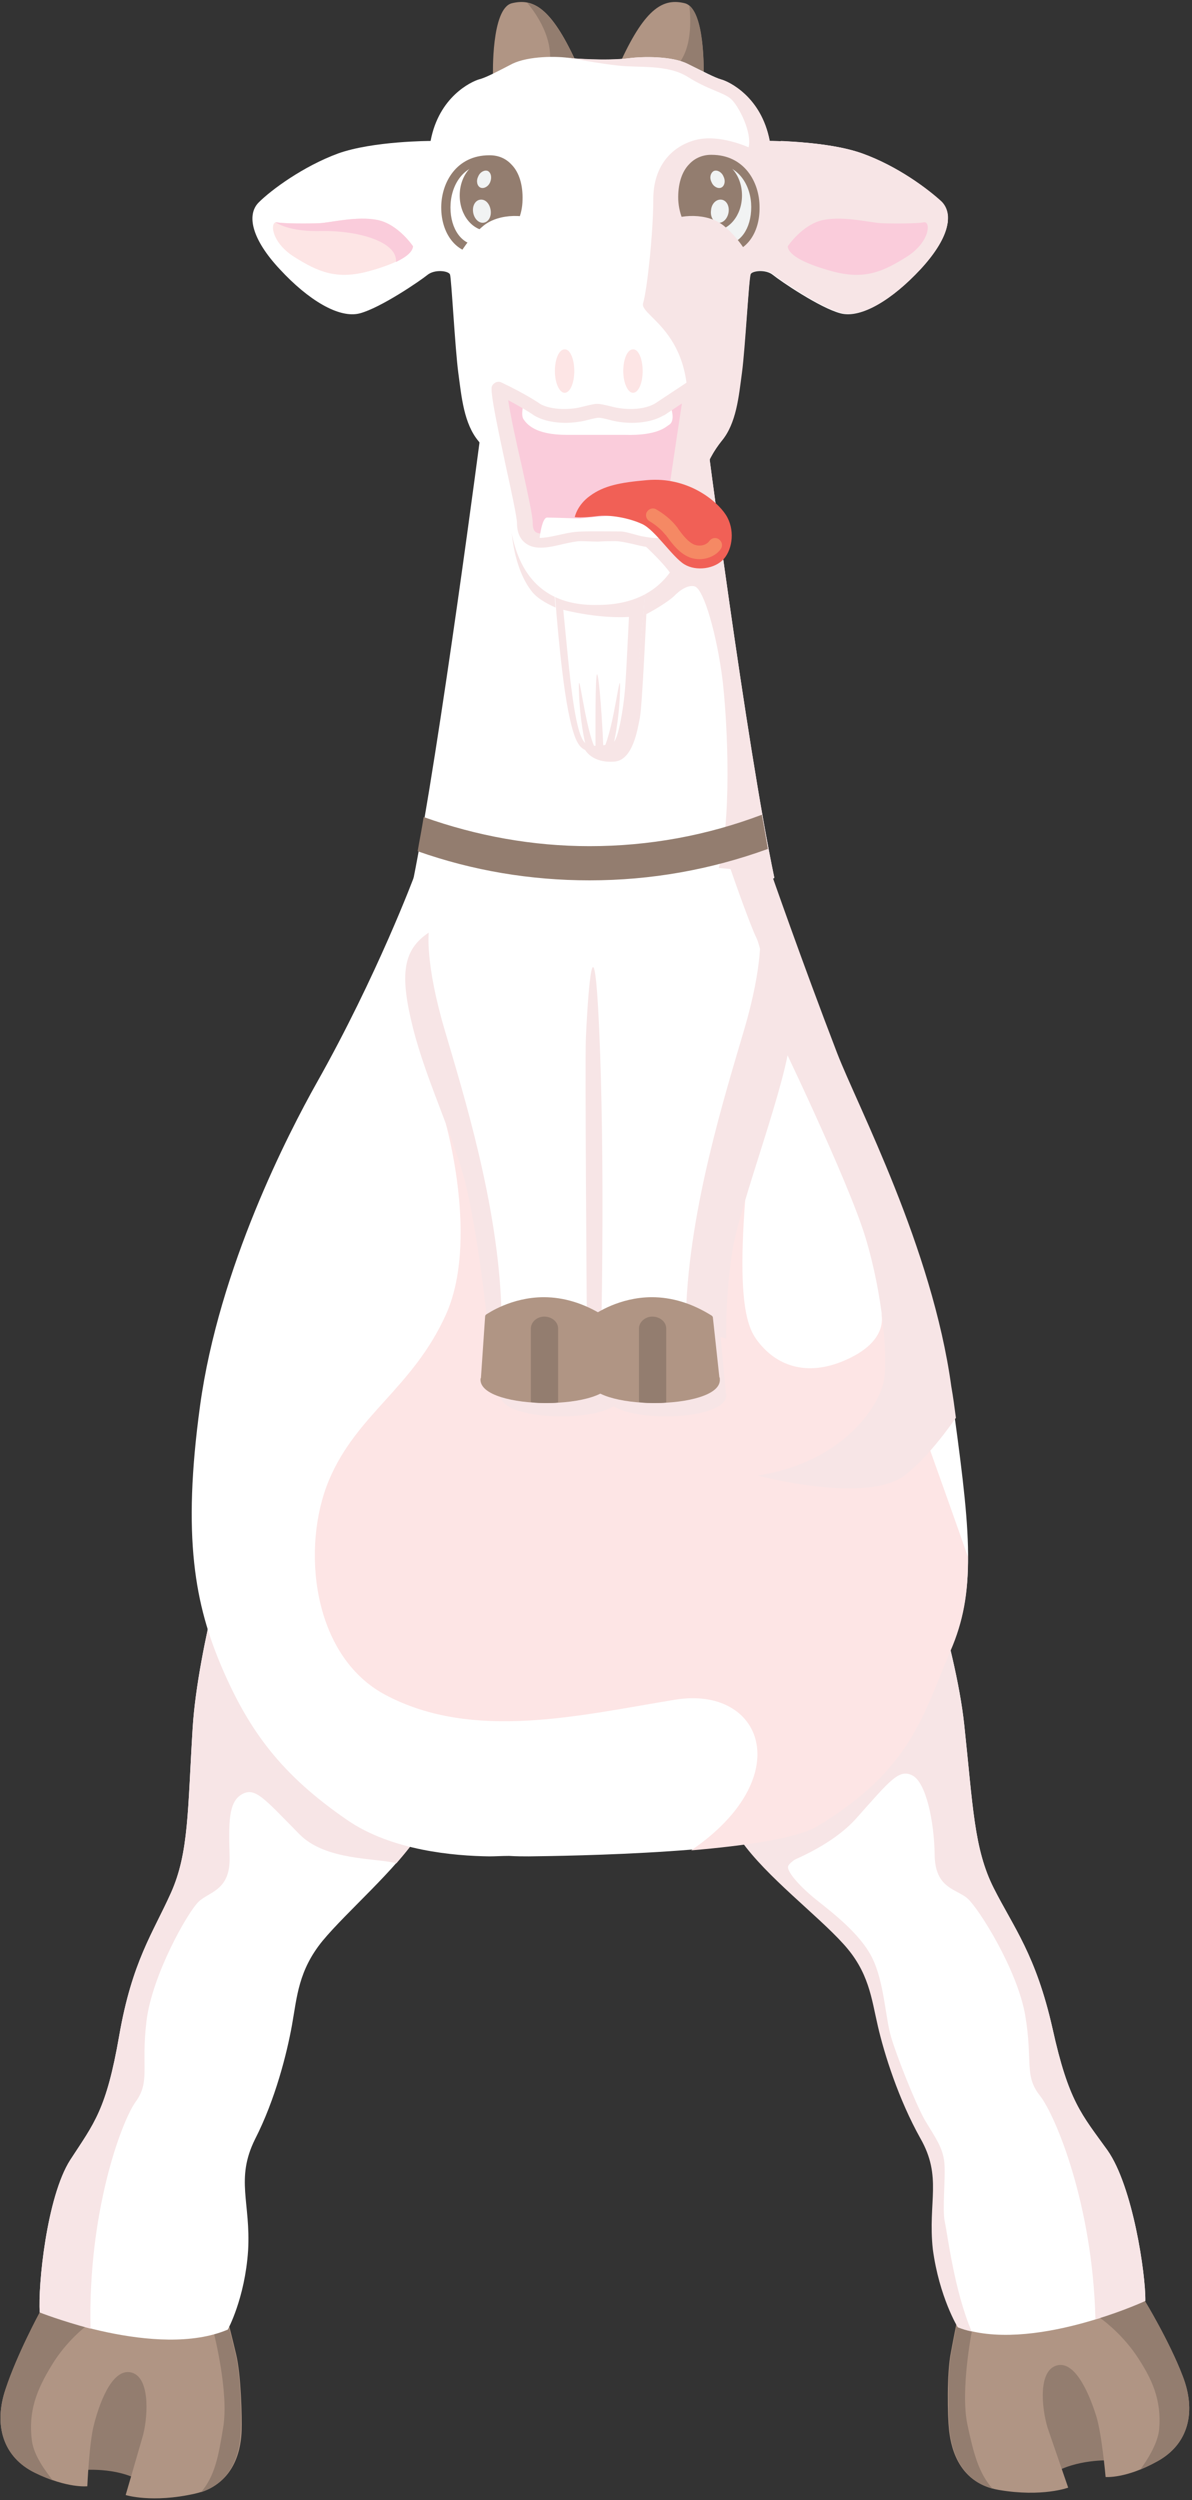 <?xml version="1.0" encoding="UTF-8"?>
<svg width="258px" height="541px" viewBox="0 0 258 541" version="1.1" xmlns="http://www.w3.org/2000/svg" xmlns:xlink="http://www.w3.org/1999/xlink">
    <rect x="0" y="0" width="258" height="541" fill="#333333" stroke="none"/>
    <!-- Generator: Sketch 46.2 (44496) - http://www.bohemiancoding.com/sketch -->
    <title>goat squeezed mode</title>
    <desc>Created with Sketch.</desc>
    <defs></defs>
    <g id="Page-1" stroke="none" stroke-width="1" fill="none" fill-rule="evenodd">
        <g id="Desktop" transform="translate(-383, -2431)" fill-rule="nonzero">
            <g id="goat-squeezed-mode" transform="translate(383, 2431)">
                <g id="XMLID_18_">
                    <g id="XMLID_450_" transform="translate(0, 329)">
                        <g id="XMLID_461_" transform="translate(14, 181)" fill="#937D6F">
                            <path d="M3.9,24.5 C3.9,24.5 11.1,23.8 16.3,26.8 C21.5,29.8 23.9,15 22,10.3 C20,5.6 17.1,0 13.7,0.6 C10.2,1.1 1.8,1.6 1.1,8.7 C0.3,15.6 3.9,24.5 3.9,24.5 Z" id="XMLID_462_"></path>
                        </g>
                        <g id="XMLID_459_" transform="translate(0, 169)" fill="#B09584">
                            <path d="M8.6,2.4 C8.6,2.4 3.7,11.4 1.2,19 C-1.4,26.7 0.6,33.7 7.6,37.1 C14.6,40.5 18.9,40 18.9,40 C18.9,40 19.3,30.7 20.3,26.8 C21.3,22.8 24.1,14.2 28.5,15.4 C32.8,16.6 31.9,26 30.8,29.5 C29.8,33 27.2,41.9 27.2,41.9 C27.2,41.9 32.9,43.7 42.2,41.6 C51.5,39.5 52.2,30.7 52.3,28 C52.4,25.2 52.2,15.9 51.1,11.4 C50.2,7.6 49.6,5.3 49.6,5.3 C49.6,5.3 13.4,-3.1 8.6,2.4 Z" id="XMLID_460_"></path>
                        </g>
                        <g id="XMLID_457_" transform="translate(43, 174)" fill="#937D6F">
                            <path d="M8,6.5 C7.1,2.7 6.5,0.4 6.5,0.4 C6.5,0.4 6.5,0.4 6.5,0.4 L3.3,1.9 C3.3,1.9 6.6,14.8 5.3,22.3 C4.3,28.5 3.5,32.8 0.5,36.3 C8.4,33.7 9,25.7 9.1,23.1 C9.3,20.3 9.1,11 8,6.5 Z" id="XMLID_458_"></path>
                        </g>
                        <g id="XMLID_455_" transform="translate(8, 0)" fill="#FFFFFF">
                            <path d="M42.8,0.6 C42.8,0.6 34.8,27.2 33.7,44.9 C32.6,62.7 32.9,71.9 29,80.6 C25.1,89.3 20.6,95.4 17.8,111.5 C15,127.6 12.4,130.4 7.2,138.4 C2.1,146.4 0.2,165.6 0.6,171.4 C0.6,171.4 26,181.6 41.3,175.1 C41.3,175.1 45,168.4 45.7,158 C46.3,147.6 42.9,142.6 47.2,133.9 C51.6,125.3 54.1,115.3 55.2,109.2 C56.3,103 56.6,97.4 61.8,91 C67.1,84.6 77.6,75.7 82.8,67.7 C88,59.8 63.1,-3.9 42.8,0.6 Z" id="XMLID_456_"></path>
                        </g>
                        <g id="XMLID_453_" transform="translate(0, 169)" fill="#937D6F">
                            <path d="M8.6,2.4 C8.6,2.4 3.7,11.4 1.2,19 C-1.4,26.7 0.6,33.7 7.6,37.1 C9,37.8 10.3,38.3 11.4,38.7 C10,36.9 7.3,33.4 6.9,30.1 C6.1,23.8 7.9,19.2 11.2,13.8 C14.4,8.5 18.7,5.3 18.7,5.3 L16.7,0.4 C12.8,0.6 9.8,1.1 8.6,2.4 Z" id="XMLID_454_"></path>
                        </g>
                        <g id="XMLID_451_" transform="translate(8, 0)" fill="#F7E5E6">
                            <path d="M42.8,0.6 C42.8,0.6 34.8,27.2 33.7,44.9 C32.6,62.7 32.9,71.9 29,80.6 C25.1,89.3 20.6,95.4 17.8,111.5 C15,127.6 12.4,130.4 7.2,138.4 C2.1,146.4 0.2,165.6 0.6,171.4 C0.6,171.4 5.2,173.2 11.6,174.9 C11,149.9 18.2,130.3 21.3,125.9 C24.6,121.4 22.5,118.4 23.7,108.4 C24.9,98.4 32.6,84.8 35,82.5 C37.3,80.3 41.9,80.1 41.7,72.8 C41.5,65.5 41.4,61 44.3,59.3 C47.2,57.6 49.1,60.1 56.8,67.9 C62.5,73.7 73.4,73 77.8,74.2 C79.7,72 81.5,69.8 82.9,67.6 C88,59.8 63.1,-3.9 42.8,0.6 Z" id="XMLID_452_"></path>
                        </g>
                    </g>
                    <g id="XMLID_115_" transform="translate(54, 0)">
                        <g id="XMLID_448_" transform="translate(35, 86)" fill="#FFFFFF">
                            <path d="M63.7,6.6 L39.7,0.7 L39.7,0.5 L39.4,0.6 L39.1,0.5 L39.1,0.7 L15.2,6.6 C15.2,6.6 6.2,75.7 0.4,104.6 C12.3,109.1 25.3,111.6 38.8,111.6 C52.8,111.6 66.3,108.9 78.6,104 C72.5,74.9 63.7,6.6 63.7,6.6" id="XMLID_449_"></path>
                        </g>
                        <g id="XMLID_446_" transform="translate(56, 89)" fill="#F7E5E6">
                            <path d="M42.7,3.6 L32,0.9 L0.7,25.4 C0.7,25.4 1,33.9 5.2,39.1 C7.9,42.4 15.3,44.2 15.3,44.2 L16.2,63.5 L16.6,73.2 C16.6,73.2 18.1,76.2 23,75.8 C27,75.5 28,68.8 28.5,66.3 C29,63.8 29.9,43.9 29.9,43.9 C29.9,43.9 34.1,41.7 36,39.9 C36,39.9 38.4,37.3 40.4,37.9 C42.4,38.6 45.2,48.6 46.4,58.2 C47.5,67.8 48.5,89.2 45.3,99.8 C45.3,99.8 41.3,103.3 41.3,105.9 C46.9,104.7 52.4,103 57.6,100.9 C51.5,71.9 42.7,3.6 42.7,3.6" id="XMLID_447_"></path>
                        </g>
                        <g id="XMLID_444_" transform="translate(52, 0)" fill="#B09584">
                            <path d="M0.7,16.3 C0.7,16.3 0.3,1.8 4.8,0.7 C9.3,-0.4 13.2,1.5 18.6,13.2 C23.9,25 0.7,16.3 0.7,16.3" id="XMLID_445_"></path>
                        </g>
                        <g id="XMLID_442_" transform="translate(79, 0)" fill="#B09584">
                            <path d="M19.3,16.3 C19.3,16.3 19.7,1.8 15.2,0.7 C10.7,-0.4 6.8,1.5 1.4,13.2 C-3.9,25 19.3,16.3 19.3,16.3" id="XMLID_443_"></path>
                        </g>
                        <g id="XMLID_440_" transform="translate(90, 1)" fill="#937D6F">
                            <path d="M5.2,0.2 C5.5,2.9 6,10.3 1.9,13.8 C0.1,15.3 0.5,16.5 1.7,17.3 C5.3,16.4 8.3,15.3 8.3,15.3 C8.3,15.3 8.7,3 5.2,0.2" id="XMLID_441_"></path>
                        </g>
                        <g id="XMLID_438_" transform="translate(65, 126)" fill="#FFFFFF">
                            <path d="M10.8,0.4 L0.9,1 C0.9,1 2.1,18.7 3.9,27.8 C5.7,36.9 7.1,36.5 10.8,36.5 C13.8,36.5 15.9,36.9 17.7,27.8 C19.5,18.7 20.7,1 20.7,1 L10.8,0.4 Z" id="XMLID_439_"></path>
                        </g>
                        <g id="XMLID_436_" transform="translate(66, 127)" fill="#F7E5E6">
                            <path d="M19.7,0.1 L16.5,0 C16.2,3.9 15.7,16.6 15.3,21.9 C14.9,26.9 13.8,32.6 12.9,33.5 C12,34.3 8.5,34.7 7.1,34.1 C5.6,33.4 4.6,29.6 3.5,20.6 C2.7,13.6 1.9,4.2 1.4,0.1 L0,0.1 C0,0.1 1.2,17.8 3,26.9 C4.8,36 6.2,35.6 9.9,35.6 C12.9,35.6 15,36 16.8,26.9 C18.5,17.8 19.7,0.1 19.7,0.1" id="XMLID_437_"></path>
                        </g>
                        <g id="XMLID_434_" transform="translate(71, 147)" fill="#F7E5E6">
                            <path d="M1.7,14 C1.7,14 0.5,9.2 0.3,2.5 C0.1,-4.3 1.6,10.8 3.9,15.1" id="XMLID_435_"></path>
                        </g>
                        <g id="XMLID_432_" transform="translate(76, 147)" fill="#F7E5E6">
                            <path d="M0.6,15.1 C2.9,10.8 4.4,-4.2 4.2,2.5 C4,9.3 2.8,14 2.8,14" id="XMLID_433_"></path>
                        </g>
                        <g id="XMLID_430_" transform="translate(74, 145)" fill="#F7E5E6">
                            <path d="M0.9,16.9 C0.9,16.9 0.8,4.1 1.1,1.4 C1.4,-1.3 2.2,7.6 2.6,16.9" id="XMLID_431_"></path>
                        </g>
                        <g id="XMLID_428_" transform="translate(60, 0)" fill="#937D6F">
                            <path d="M0.1,0.6 C1.8,2.6 6.4,8.8 4.7,15.1 C3.4,20.1 7.8,19.8 11,17.8 C11.6,16.8 11.5,15.4 10.6,13.3 C6.5,4.4 3.3,1.2 0.1,0.6" id="XMLID_429_"></path>
                        </g>
                        <g id="XMLID_426_" transform="translate(67, 128)" fill="#F7E5E6">
                            <path d="M0.3,3.8 C0.3,3.8 10,6.5 17.8,5.2 L17.5,1.2 L0.3,0.9 L0.3,3.8 Z" id="XMLID_427_"></path>
                        </g>
                        <g id="XMLID_424_" transform="translate(0, 12)" fill="#FFFFFF">
                            <path d="M82.1,0.6 C85.2,0.2 91.4,0.1 94.8,1.8 C98.3,3.5 100.5,4.7 102.1,5.2 C103.7,5.6 110.7,8.9 112.6,18.5 C112.6,18.5 125,18.5 132.6,21.2 C140.2,23.9 147.1,29 149.8,31.8 C152.5,34.5 151.3,39.7 145.2,46.3 C139.1,52.8 132.4,57 127.9,55.8 C123.4,54.6 114.9,48.8 113.3,47.5 C111.7,46.2 108.7,46.6 108.4,47.4 C108.1,48.2 107.2,63.5 106.5,68.7 C105.8,73.9 105.3,79.7 102.1,83.5 C98.9,87.3 96.3,94.7 95.6,98.2 C94.9,101.7 94.2,118.7 75.7,118.9 L75.5,118.9 C57.5,119.4 56.8,103 56.1,99.5 C55.4,96 52.7,87.3 49.6,83.5 C46.4,79.7 45.9,73.9 45.2,68.7 C44.5,63.5 43.7,48.1 43.4,47.4 C43.1,46.6 40.1,46.2 38.5,47.5 C36.9,48.8 28.4,54.6 23.9,55.8 C19.4,57 12.7,52.9 6.6,46.3 C0.5,39.8 -0.7,34.5 2,31.8 C4.7,29.1 11.6,24 19.2,21.2 C26.8,18.5 39.2,18.5 39.2,18.5 C41,8.9 48,5.7 49.6,5.2 C51.2,4.8 53.4,3.6 56.9,1.8 C60.4,0.1 66.6,0.1 69.6,0.6 C69.8,0.6 77,1.3 82.1,0.6" id="XMLID_425_"></path>
                        </g>
                        <g id="XMLID_168_" transform="translate(41, 33)" fill="#937D6F">
                            <path d="M8.2,21.8 C3.8,21.8 0.5,17.6 0.5,11.9 C0.5,6.5 3.8,0.6 10.9,0.6 L11,0.6 C12.9,0.6 14.5,1.3 15.7,2.6 C17.4,4.3 18.2,7.1 18.1,10.3 C18,16.7 12.7,21.8 8.2,21.8 L8.2,21.8 Z M11,2.4 C5.1,2.4 2.5,7.3 2.5,11.9 C2.5,16.6 5,20 8.3,20 C11.8,20 16.2,15.6 16.4,10.2 C16.5,7.5 15.8,5.2 14.5,3.9 C13.6,2.9 12.4,2.4 11,2.4 L11,2.4 Z" id="XMLID_421_"></path>
                        </g>
                        <g id="XMLID_166_" transform="translate(85, 29)" fill="#F7E5E6">
                            <path d="M64.8,14.8 C62.1,12.1 55.2,7 47.6,4.2 C42.1,2.2 34.1,1.7 30.1,1.5 L23.3,3 C23.3,3 16.8,-0.1 11.5,1.3 C6.3,2.7 2.4,7 2.4,14.1 C2.4,21.2 1.1,33.5 0.2,36.6 C-0.8,39.7 14.5,43.6 8.4,68.8 L7.9,76.4 C7.9,76.4 10.5,73.8 12.8,73.2 C14.2,70.7 15.8,68.2 17.2,66.4 C20.4,62.6 20.9,56.8 21.6,51.6 C22.3,46.4 23.1,31 23.5,30.3 C23.8,29.5 26.8,29.1 28.4,30.4 C30,31.7 38.5,37.5 43,38.7 C47.5,39.9 54.2,35.8 60.3,29.2 C66.3,22.7 67.5,17.5 64.8,14.8" id="XMLID_167_"></path>
                        </g>
                        <g id="XMLID_164_" transform="translate(45, 34)" fill="#937D6F">
                            <path d="M13.1,8.3 C13.1,12.6 12,16 6.8,16 C3.3,16 0.5,12.6 0.5,8.3 C0.5,4 3.3,0.6 6.8,0.6 C10.3,0.6 13.1,4.1 13.1,8.3" id="XMLID_165_"></path>
                        </g>
                        <g id="XMLID_162_" transform="translate(49, 36)" fill="#F1F3F3">
                            <path d="M3.1,3.4 C2.7,4.4 1.7,4.9 1,4.6 C0.3,4.3 0,3.2 0.5,2.2 C0.9,1.2 1.9,0.7 2.6,1 C3.3,1.4 3.5,2.4 3.1,3.4" id="XMLID_163_"></path>
                        </g>
                        <g id="XMLID_160_" transform="translate(48, 43)" fill="#F1F3F3">
                            <path d="M4.2,2.5 C4.4,3.9 3.7,5.1 2.6,5.2 C1.6,5.3 0.6,4.3 0.4,2.9 C0.2,1.5 0.9,0.3 2,0.2 C3.1,0.1 4,1.1 4.2,2.5" id="XMLID_161_"></path>
                        </g>
                        <g id="XMLID_158_" transform="translate(95, 36)" fill="#F1F3F3">
                            <path d="M14,8.9 C14,13.8 11,17.8 7.3,17.8 C3.6,17.8 0.6,13.8 0.6,8.9 C0.6,4 3.6,0 7.3,0 C11,0 14,4 14,8.9" id="XMLID_159_"></path>
                        </g>
                        <g id="XMLID_154_" transform="translate(92, 33)" fill="#937D6F">
                            <path d="M10.8,21.8 C6.4,21.8 1.1,16.8 0.8,10.2 C0.7,7 1.5,4.2 3.2,2.5 C4.4,1.2 6.1,0.5 7.9,0.5 L8,0.5 C15.1,0.5 18.4,6.4 18.4,11.8 C18.5,17.6 15.3,21.8 10.8,21.8 M8.1,2.4 L8.1,2.4 C6.6,2.4 5.5,2.9 4.6,3.8 C3.3,5.2 2.6,7.4 2.7,10.1 C2.9,15.5 7.3,19.9 10.8,19.9 C14.2,19.9 16.6,16.5 16.6,11.8 C16.6,7.3 14,2.4 8.1,2.4" id="XMLID_155_"></path>
                        </g>
                        <g id="XMLID_152_" transform="translate(94, 34)" fill="#937D6F">
                            <path d="M0,8.3 C0,12.6 1.1,16 6.3,16 C9.8,16 12.6,12.6 12.6,8.3 C12.6,4 9.8,0.6 6.3,0.6 C2.8,0.6 0,4.1 0,8.3" id="XMLID_153_"></path>
                        </g>
                        <g id="XMLID_150_" transform="translate(83, 59)" fill="#F7E5E6">
                            <path d="M25.4,0.3 C24.6,0.9 22,2.9 21.7,4.4 C21.3,6.3 21.3,21.2 20.1,26.6 C19,32 12.7,40.4 11.5,43.6 C10.4,46.8 0.4,57.1 0.4,57.1 C0.4,57.1 5.6,61.6 8,64.9 C11.8,61 12.1,53.6 12.5,51.6 C13.2,48.1 16,40.3 19.1,36.5 C22.3,32.7 22.8,26.9 23.5,21.7 C24.2,16.4 25.1,1.1 25.4,0.3 C25.4,0.3 25.4,0.3 25.4,0.3" id="XMLID_151_"></path>
                        </g>
                        <g id="XMLID_148_" transform="translate(99, 36)" fill="#F1F3F3">
                            <path d="M1,3.4 C1.4,4.4 2.4,4.9 3.1,4.6 C3.8,4.3 4.1,3.2 3.6,2.2 C3.2,1.2 2.2,0.7 1.5,1 C0.8,1.4 0.5,2.4 1,3.4" id="XMLID_149_"></path>
                        </g>
                        <g id="XMLID_146_" transform="translate(99, 43)" fill="#F1F3F3">
                            <path d="M0.9,2.5 C0.7,3.9 1.4,5.1 2.5,5.2 C3.5,5.3 4.5,4.3 4.7,2.9 C4.9,1.5 4.2,0.3 3.1,0.2 C2,0.1 1,1.1 0.9,2.5" id="XMLID_147_"></path>
                        </g>
                        <g id="XMLID_144_" transform="translate(66, 75)" fill="#FDE5E5">
                            <path d="M4.3,5.3 C4.3,7.9 3.4,10 2.2,10 C1.1,10 0.1,7.9 0.1,5.3 C0.1,2.7 1,0.6 2.2,0.6 C3.4,0.5 4.3,2.7 4.3,5.3" id="XMLID_145_"></path>
                        </g>
                        <g id="XMLID_142_" transform="translate(80, 75)" fill="#FDE5E5">
                            <path d="M5.1,5.3 C5.1,7.9 4.2,10 3,10 C1.9,10 0.9,7.9 0.9,5.3 C0.9,2.7 1.8,0.6 3,0.6 C4.2,0.5 5.1,2.7 5.1,5.3" id="XMLID_143_"></path>
                        </g>
                        <g id="XMLID_140_" transform="translate(5, 47)" fill="#FDE5E5">
                            <path d="M30.4,6.3 C30.4,6.3 27.2,1.5 22.7,0.6 C18.2,-0.3 12.5,1.2 10.1,1.3 C7.7,1.4 2.3,1.4 0.9,1.1 C-0.6,0.9 -0.4,5.4 4.7,8.6 C9.8,11.8 13.8,13.6 20.8,11.7 C27.7,9.8 30.2,7.9 30.4,6.3" id="XMLID_141_"></path>
                        </g>
                        <g id="XMLID_138_" transform="translate(68, 12)" fill="#F7E5E6">
                            <path d="M64.6,21.2 C57,18.5 44.6,18.5 44.6,18.5 C42.8,8.9 35.8,5.7 34.1,5.2 C32.5,4.8 30.3,3.6 26.8,1.8 C23.3,0.1 17.1,0.2 14.1,0.6 C9,1.2 1.9,0.6 1.9,0.6 C1.5,0.5 1,0.5 0.5,0.4 C1.6,0.6 7.9,1.8 11.9,2.2 C16.3,2.7 22.4,1.9 26.8,4.6 C31.2,7.4 34.6,8 36.2,9.4 C37.8,10.8 40.9,16.7 40,20 C40,20 51.8,19.9 60.8,22.9 C69.4,25.8 79.1,29.4 83,36.7 C83.5,34.6 83,32.8 81.8,31.6 C79,29 72.2,23.9 64.6,21.2" id="XMLID_139_"></path>
                        </g>
                        <g id="XMLID_136_" transform="translate(5, 47)" fill="#FACCDB">
                            <path d="M22.7,0.6 C18.2,-0.3 12.5,1.2 10.1,1.3 C7.7,1.4 2.3,1.4 0.9,1.1 C0.8,1.1 0.7,1.1 0.6,1.1 C1.9,1.9 4.7,3.1 10.3,3 C18.4,2.8 27.1,5.3 26.7,9.7 C29.2,8.5 30.3,7.4 30.4,6.3 C30.4,6.3 27.2,1.5 22.7,0.6" id="XMLID_137_"></path>
                        </g>
                        <g id="XMLID_134_" transform="translate(116, 47)" fill="#FACCDB">
                            <path d="M0.5,6.3 C0.5,6.3 3.7,1.5 8.2,0.6 C12.7,-0.3 18.4,1.2 20.8,1.3 C23.2,1.4 28.6,1.4 30,1.1 C31.5,0.9 31.3,5.4 26.2,8.6 C21.1,11.8 17.1,13.6 10.1,11.7 C3.2,9.8 0.6,7.9 0.5,6.3" id="XMLID_135_"></path>
                        </g>
                        <g id="XMLID_132_" transform="translate(54, 85)" fill="#FACCDB">
                            <path d="M41,0 C39.2,1.1 30.7,5.1 28.7,5.1 C27.1,5.1 25.6,4.9 24.7,4.7 C22.2,4.1 21.6,4.1 21.6,4.1 L21.4,4.1 L21.2,4.1 C21.2,4.1 20.7,4.1 18.1,4.7 C17.2,4.9 15.7,5.1 14.1,5.1 C12.1,5.1 2.1,1.1 0.3,0 C0.3,0 2.8,8.8 2.9,15.6 C2.9,20.1 5.3,25.4 5.4,28.2 C5.5,35.1 13.5,30.6 17.7,30.6 C18.8,30.6 20.1,30.6 21.4,30.7 C22.8,30.7 24.1,30.6 25.1,30.6 C29.2,30.6 37.3,35.1 37.4,28.2 C37.4,24.9 39.9,19.4 39.2,14.3 C38.5,8.7 41,0 41,0" id="XMLID_133_"></path>
                        </g>
                        <g id="XMLID_130_" transform="translate(59, 87)" fill="#FFFFFF">
                            <path d="M0.3,0.5 C0.3,0.5 -0.3,2.8 0.3,3.7 C1,4.7 2.7,7.1 9.7,7.1 C13.2,7.1 20.4,7.1 22.3,7.1 C29.2,7.3 31.1,5.4 31.7,5 C33.4,4.1 32.1,1.1 32.2,0.8 C32.3,0.5 25,2.6 22.6,2.5 C20.3,2.4 17.4,1.7 14.2,2 C11,2.3 6.8,3 5.7,2.9" id="XMLID_131_"></path>
                        </g>
                        <g id="XMLID_126_" transform="translate(52, 82)" fill="#F7E5E6">
                            <path d="M35.8,36.5 C34.2,36.5 32.5,36.1 30.9,35.7 C29.5,35.4 28.2,35.1 27.2,35.1 C26.1,35.1 24.9,35.1 23.5,35.2 C22.1,35.2 20.8,35.1 19.7,35.1 C18.7,35.1 17.4,35.4 16,35.7 C13.1,36.4 9.8,37.2 7.7,35.5 C6.5,34.6 5.9,33.1 5.9,31.2 C5.9,30 4.7,24.4 3.6,19.4 C1.6,10.1 0.3,3.8 0.4,2 C0.4,1.5 0.7,1.1 1.2,0.8 C1.6,0.6 2.1,0.5 2.6,0.8 C7.7,3.2 10.8,5.3 10.9,5.4 C12.5,6.3 14.6,6.5 16.1,6.5 C18,6.5 19.4,6.2 19.7,6.1 C22.1,5.5 22.8,5.4 23,5.4 L23.3,5.4 L23.5,5.4 C23.8,5.4 24.5,5.5 26.9,6.1 C27.3,6.2 28.7,6.5 30.5,6.5 C32,6.5 34.1,6.3 35.8,5.3 L42.6,0.8 C43.1,0.5 43.7,0.5 44.2,0.8 C44.7,1.1 45,1.7 44.9,2.3 C43.8,9.5 40.8,28.6 40.8,31.1 C40.8,33.1 40.2,34.5 39,35.4 C38.2,36.3 37,36.5 35.8,36.5 Z M27.2,32.1 C28.5,32.1 30,32.5 31.6,32.8 C33.7,33.3 36.4,33.9 37.4,33.2 C37.8,32.9 38,32.2 38,31.2 C38,28.6 40.5,12.5 41.6,5.3 L37.7,7.9 C37.7,7.9 37.7,7.9 37.6,7.9 C35.4,9.2 32.7,9.5 30.8,9.5 C29.3,9.5 27.7,9.3 26.5,9 C24.6,8.5 23.9,8.4 23.7,8.4 L23.6,8.4 L23.5,8.4 C23.3,8.4 22.6,8.5 20.7,9 C19.5,9.3 17.8,9.5 16.4,9.5 C14.5,9.5 11.8,9.2 9.6,7.9 C9.5,7.8 7.4,6.4 4,4.6 C4.5,8 5.8,14 6.9,18.7 C8.4,25.5 9.3,29.7 9.3,31.1 C9.3,32.1 9.5,32.8 9.9,33.1 C10.9,33.9 13.5,33.2 15.7,32.7 C17.3,32.3 18.8,32 20.1,32 L20.1,32 C21.2,32 22.5,32 23.9,32.1 C24.8,32.1 26.1,32.1 27.2,32.1 Z" id="XMLID_127_"></path>
                        </g>
                        <g id="XMLID_124_" transform="translate(62, 111)" fill="#FFFFFF">
                            <path d="M0.8,5.4 C3,5.4 5.8,4.4 8.5,4.1 C10.4,3.9 16.1,4 18.3,4 C19.3,4 21.1,4.6 22.7,5 C25.9,5.6 26.6,5.4 26.6,5.4 L25.2,1.5 C25.2,1.5 17.7,0.6 16.4,0.6 C15.1,0.6 10.3,1.1 9.5,1.2 C9.5,1.2 3.9,1 2.5,1 C1.3,0.8 0.8,5.4 0.8,5.4" id="XMLID_125_"></path>
                        </g>
                        <g id="XMLID_122_" transform="translate(70, 103)" fill="#F16056">
                            <path d="M3.7,4.3 C6.7,2.1 10.2,1.4 16,0.9 C24.8,0.1 31.1,5.3 33.1,8.4 C35.1,11.5 34.6,15.7 32.7,17.9 C30.8,20.1 26.7,20.7 24.1,19.1 C21.5,17.5 17.8,11.7 15,10.4 C12.2,9.1 8,8.3 5.1,8.7 C2.1,9.1 0.4,8.9 0.4,8.9 C0.4,8.9 0.9,6.3 3.7,4.3" id="XMLID_123_"></path>
                        </g>
                        <g id="XMLID_120_" transform="translate(85, 110)" fill="#F58964">
                            <path d="M12.4,11 C11.8,11 11.1,10.9 10.5,10.7 C8.2,9.9 6.6,7.8 5.5,6.3 C5.3,6.1 5.2,5.8 5,5.7 C3.6,3.9 1.6,2.8 1.6,2.8 C0.9,2.4 0.6,1.5 1,0.8 C1.4,0.1 2.3,-0.2 3,0.2 C3.1,0.3 5.5,1.5 7.4,3.9 C7.6,4.1 7.7,4.3 7.9,4.6 C8.8,5.8 10,7.4 11.4,7.9 C13,8.4 14.2,7.6 14.5,7.1 C15,6.4 15.9,6.2 16.6,6.7 C17.3,7.2 17.5,8.1 17,8.8 C16.2,10 14.4,11 12.4,11 Z" id="XMLID_121_"></path>
                        </g>
                        <g id="XMLID_118_" transform="translate(45, 46)" fill="#FFFFFF">
                            <path d="M0.5,9 C0.5,9 2.4,5.5 5.7,2.8 C9.1,0.1 15.1,0.2 18.5,2.2 C21.9,4.2 12.5,13.5 11.4,13.8" id="XMLID_119_"></path>
                        </g>
                        <g id="XMLID_116_" transform="translate(89, 46)" fill="#F7E5E6">
                            <path d="M18.8,9 C18.8,9 16.9,5.5 13.6,2.8 C10.2,0.1 4.2,0.2 0.8,2.2 C-2.6,4.2 6.8,13.5 7.9,13.8" id="XMLID_117_"></path>
                        </g>
                    </g>
                    <g id="XMLID_100_" transform="translate(159, 329)">
                        <g id="XMLID_113_" transform="translate(61, 179)" fill="#937D6F">
                            <path d="M20.1,24.4 C20.1,24.4 12.9,24.1 7.8,27.3 C2.8,30.5 -0.4,15.9 1.4,11.1 C3.2,6.3 5.8,0.6 9.3,1 C12.8,1.4 21.2,1.5 22.3,8.5 C23.3,15.4 20.1,24.4 20.1,24.4 Z" id="XMLID_114_"></path>
                        </g>
                        <g id="XMLID_111_" transform="translate(46, 167)" fill="#B09584">
                            <path d="M42.8,1.9 C42.8,1.9 48.1,10.6 51,18.2 C53.9,25.7 52.4,32.8 45.5,36.6 C38.7,40.4 34.3,40 34.3,40 C34.3,40 33.5,30.8 32.3,26.9 C31.1,23 27.9,14.5 23.6,15.9 C19.3,17.3 20.7,26.6 22,30.1 C23.2,33.6 26.2,42.3 26.2,42.3 C26.2,42.3 20.6,44.4 11.2,42.8 C1.8,41.2 0.7,32.4 0.4,29.7 C0.1,26.9 -0.1,17.6 0.8,13.1 C1.5,9.3 2,6.9 2,6.9 C2,6.9 37.8,-3.4 42.8,1.9 Z" id="XMLID_112_"></path>
                        </g>
                        <g id="XMLID_109_" transform="translate(46, 173)" fill="#937D6F">
                            <path d="M0.9,7.1 C1.6,3.3 2.1,0.9 2.1,0.9 C2.1,0.9 2.1,0.9 2.1,0.9 L5.4,2.2 C5.4,2.2 2.8,15.2 4.4,22.7 C5.7,28.8 6.8,33.1 9.8,36.5 C1.8,34.3 0.8,26.3 0.5,23.7 C0.3,20.9 1.11022302e-16,11.6 0.9,7.1 Z" id="XMLID_110_"></path>
                        </g>
                        <g id="XMLID_107_" fill="#FFFFFF">
                            <path d="M38.5,0.3 C38.5,0.3 47.8,26.4 49.7,44.2 C51.6,61.9 51.8,71.1 56.1,79.6 C60.4,88.1 65.2,94 68.8,109.9 C72.3,125.8 75.1,128.5 80.7,136.3 C86.2,144.1 89,163.2 88.9,168.9 C88.9,168.9 64,180.4 48.4,174.6 C48.4,174.6 44.4,168.1 43.2,157.8 C42.1,147.5 45.3,142.2 40.5,133.8 C35.7,125.4 32.7,115.6 31.3,109.5 C29.9,103.4 29.3,97.8 23.8,91.7 C18.2,85.6 7.3,77.2 1.7,69.4 C-3.8,61.6 17.9,-3.2 38.5,0.3 Z" id="XMLID_108_"></path>
                        </g>
                        <g id="XMLID_105_" transform="translate(79, 167)" fill="#937D6F">
                            <path d="M9.8,1.9 C9.8,1.9 15.1,10.6 18,18.2 C20.9,25.7 19.4,32.8 12.5,36.6 C11.2,37.3 9.9,37.9 8.8,38.4 C10.1,36.6 12.6,32.9 12.9,29.6 C13.4,23.3 11.4,18.8 7.9,13.6 C4.4,8.5 5.68434189e-14,5.5 5.68434189e-14,5.5 L1.8,0.5 C5.6,0.3 8.6,0.7 9.8,1.9 Z" id="XMLID_106_"></path>
                        </g>
                        <g id="XMLID_103_" fill="#F7E5E6">
                            <path d="M38.5,0.3 C38.5,0.3 47.8,26.4 49.7,44.2 C51.6,61.9 51.8,71.1 56.1,79.6 C60.4,88.1 65.2,94 68.8,109.9 C72.3,125.8 75.1,128.5 80.7,136.3 C86.2,144.1 89,163.2 88.9,168.9 C88.9,168.9 84.4,171 78.1,172.9 C77.5,147.9 69.4,128.7 66.1,124.5 C62.6,120.1 64.6,117.1 62.9,107.1 C61.2,97.2 52.8,83.9 50.4,81.8 C48,79.7 43.4,79.7 43.3,72.4 C43.2,65 41.4,56.7 38.5,55.2 C35.6,53.7 33.7,56.2 26.4,64.4 C21,70.5 11.6,74.2 7.3,75.6 C5.2,73.5 3.4,71.4 1.9,69.3 C-3.8,61.6 17.9,-3.2 38.5,0.3 Z" id="XMLID_104_"></path>
                        </g>
                        <g id="XMLID_101_" transform="translate(0, 63)" fill="#F7E5E6">
                            <path d="M48.3,111.6 C49.3,112 50.3,112.3 51.3,112.5 C47.5,103.5 46.1,91.5 45.5,88.8 C44.9,86.1 45.7,79.3 45.4,76 C45.1,72.7 43.4,70.5 41.2,66.8 C39.1,63.1 35.2,53.2 33.9,48.9 C32.6,44.6 32.4,36.8 29.7,31.5 C27,26.2 20.8,21.6 17.2,18.7 C13.7,15.8 11.2,12.8 11.6,11.8 C12,10.8 14.8,9.3 14.8,9.3 L0.6,0.3 C0.4,3.1 0.7,5.2 1.4,6.3 C6.9,14.1 17.9,22.4 23.5,28.6 C29.1,34.7 29.6,40.4 31,46.4 C32.4,52.5 35.5,62.3 40.2,70.7 C45,79.1 41.8,84.4 42.9,94.7 C44.3,105.1 48.3,111.6 48.3,111.6 Z" id="XMLID_102_"></path>
                        </g>
                    </g>
                    <g id="XMLID_98_" transform="translate(41, 187)" fill="#FFFFFF">
                        <path d="M164.9,114.2 C160.8,84.2 144.6,53.5 140.2,42.1 C132.4,21.8 125.7,2.5 125.7,2.5 C125.7,2.5 125.6,2.5 122.7,1.9 C113.4,2.32036612e-14 99.2,0.3 91.5,0.6 C90.2,0.5 88.8,0.5 87.2,0.5 L87.2,0.5 C87.2,0.5 87.2,0.5 87.2,0.5 C87.2,0.5 87.2,0.5 87.2,0.5 L87.2,0.5 C85.6,0.5 84.2,0.6 82.9,0.6 C75.2,0.3 61.1,2.32036612e-14 51.7,1.9 C48.8,2.5 48.7,2.5 48.7,2.5 C48.7,2.5 40.7,24 27.5,47.4 C21.5,58.1 6.4,87.2 2.3,117.2 C-1.6,145.7 1.2,160.3 7.1,174 C13,187.7 20,197.1 34.1,206.8 C43.8,213.5 57.4,214.6 64.9,214.7 L64.9,214.7 C64.9,214.7 64.9,214.7 64.9,214.7 C64.9,214.7 64.9,214.7 64.9,214.7 L64.9,214.7 C66.2,214.7 67.6,214.6 69.2,214.6 C70.8,214.7 72.2,214.7 73.5,214.7 L73.5,214.7 C73.5,214.7 73.5,214.7 73.5,214.7 C73.5,214.7 73.5,214.7 73.5,214.7 L73.5,214.7 C81,214.6 125.8,214.1 135.9,208 C156.4,195.6 158.8,183.8 164.7,170.1 C170.7,156.5 168.8,142.8 164.9,114.2 Z" id="XMLID_99_"></path>
                    </g>
                    <path d="M209.5,336.9 C205.4,325.1 190.7,284.1 190.7,284.1 C190.7,284.1 192.9,290.3 182.3,294.6 C174.7,297.7 168,295.8 163.7,289.8 C161.5,286.7 159.1,280.1 162.1,250.7 C164,232.3 147.3,292.2 147.3,292.2 L110.6,289.8 L106.3,278.7 L104,264.4 L98.1,243 L96.5,243.2 C96.5,243.2 103.7,268.6 96.5,284.5 C89.3,300.4 77.2,306 71.2,320.3 C65.2,334.6 67.4,358.3 83.5,366.8 C102.4,376.8 125.4,371.2 146.1,367.8 C165.2,364.7 172.7,384.6 149.6,400.4 C161.3,399.4 172.5,397.8 176.9,395.2 C197.4,382.8 199.8,371 205.7,357.3 C208.5,350.9 209.6,344.6 209.5,336.9 Z" id="XMLID_47_" fill="#FDE5E5"></path>
                    <g id="XMLID_94_" transform="translate(90, 176)" fill="#937D6F">
                        <path d="M1.7,0.8 C1.3,3.4 0.8,5.8 0.4,8.2 C12.3,12.4 24.8,14.5 37.6,14.5 C50.9,14.5 63.8,12.2 76.2,7.7 C75.8,5.4 75.4,2.9 74.9,0.3 C63,4.8 50.5,7.1 37.6,7.1 C25.3,7.1 13.2,4.9 1.7,0.8 Z" id="XMLID_95_"></path>
                    </g>
                    <g id="XMLID_92_" transform="translate(87, 201)" fill="#F7E5E6">
                        <path d="M5.8,0.8 C5.8,0.8 5,7.4 9.2,21.7 C13.4,36 20.7,59.4 21.5,81.7 L18.3,83.4 C18.3,83.4 16.4,65.9 13.8,55.3 C11.2,44.7 5.4,33.3 2.4,21.5 C-0.6,9.6 0.3,4.5 5.8,0.8 Z" id="XMLID_93_"></path>
                    </g>
                    <g id="XMLID_90_" transform="translate(148, 201)" fill="#F7E5E6">
                        <path d="M16.5,0.8 C16.5,0.8 17.3,7.4 13.1,21.7 C8.9,36 1.3,60.2 0.5,82.5 L5,83.1 C5,83.1 6.5,66.8 9.1,56.2 C11.7,45.6 16.7,33.4 19.8,21.5 C23,9.6 22,4.5 16.5,0.8 Z" id="XMLID_91_"></path>
                    </g>
                    <g id="XMLID_88_" transform="translate(153, 218)" fill="#F7E5E6">
                        <path d="M4.2,71.7 C4.2,71.7 3.9,63.2 5.5,52.8 C7.1,42.4 17.6,15.7 18.1,5.9 C18.5,-3.9 12.7,3.7 12.7,5.6 C12.7,7.5 6.6,27.1 6.3,27.9 C6.1,28.7 1.4,47.9 1.4,48.2 C1.4,48.5 0.1,63.9 0.1,63.9 L0.3,70.4" id="XMLID_89_"></path>
                    </g>
                    <g id="XMLID_86_" transform="translate(157, 186)" fill="#F7E5E6">
                        <path d="M48.9,114 C44.8,84 28.6,53.3 24.2,41.9 C16.4,21.6 9.7,2.3 9.7,2.3 C9.7,2.3 9.6,2.3 6.7,1.7 C4.9,1.3 2.8,1 0.7,0.8 C2,4.7 5.5,14.5 6.7,16.9 C8.2,19.9 11,37.2 11,37.2 C11,37.2 26.5,69.2 30.3,81.7 C34.1,94.2 35.2,107.8 34.3,112.8 C33.4,117.8 26,130.3 7,133.3 C7,133.3 30.6,139.6 38.9,133.2 C42.4,130.5 46.4,125.8 49.9,120.8 C49.6,118.5 49.3,116.3 48.9,114 Z" id="XMLID_87_"></path>
                    </g>
                    <g id="XMLID_84_" transform="translate(126, 209)" fill="#F7E5E6">
                        <path d="M1,74.1 C1,74.1 0.6,21 0.8,15.9 C1,10.8 2.4,-15.4 3.7,14 C4.9,41.2 4.2,75.4 4.2,75.4" id="XMLID_85_"></path>
                    </g>
                    <g id="XMLID_82_" transform="translate(108, 283)" fill="#F7E5E6">
                        <path d="M49.2,18.7 C49.2,18.6 49.1,18.5 49.1,18.3 L47.8,4.5 C47.8,4.3 47.7,4.1 47.5,4 C43.6,1.6 39.6,0.4 35.7,0.4 C29.7,0.4 25.2,3.2 24.4,3.8 C20.6,1.6 16.8,0.4 13,0.4 C6.4,0.4 1.7,3.7 1.5,3.9 C1.3,4 1.2,4.2 1.2,4.4 L0.4,18.3 C0.4,18.4 0.3,18.6 0.3,18.7 C0.1,22 7,23.5 13.5,23.5 C17.9,23.5 22.4,22.8 24.8,21.3 C27.2,22.8 31.8,23.5 36.2,23.5 C42.7,23.5 49.5,21.9 49.2,18.7 Z" id="XMLID_83_"></path>
                    </g>
                    <g id="XMLID_41_" transform="translate(127, 280)">
                        <path d="M28.7,18 L27.3,5.1 C27.3,4.9 27.1,4.7 26.9,4.6 C22.7,2 18.4,0.7 14.1,0.7 C7,0.7 1.9,4.3 1.7,4.4 C1.5,4.5 1.4,4.7 1.4,4.9 L0.5,18.1 C0.5,18.2 0.4,18.3 0.4,18.4 C0.2,21.9 7.6,23.6 14.7,23.6 C21.7,23.6 29.1,21.9 28.8,18.4 C28.8,18.3 28.8,18.1 28.7,18 Z" id="XMLID_43_" fill="#B09584"></path>
                        <path d="M14.7,23.6 C15.5,23.6 16.4,23.6 17.2,23.5 L17.2,7.5 C17.2,6 15.8,4.9 14.2,4.9 C12.6,4.9 11.3,6.1 11.3,7.5 L11.3,23.4 C12.4,23.6 13.6,23.6 14.7,23.6 Z" id="XMLID_42_" fill="#937D6F"></path>
                    </g>
                    <g id="XMLID_2_" transform="translate(103, 280)">
                        <path d="M29.3,18 L27.9,5.1 C27.9,4.9 27.7,4.7 27.5,4.6 C23.3,2 19,0.7 14.7,0.7 C7.6,0.7 2.5,4.3 2.3,4.4 C2.1,4.5 2,4.7 2,4.9 L1.1,18.1 C1.1,18.2 1,18.3 1,18.4 C0.8,21.9 8.2,23.6 15.3,23.6 C22.3,23.6 29.7,21.9 29.4,18.4 C29.4,18.3 29.3,18.1 29.3,18 Z" id="XMLID_173_" fill="#B09584"></path>
                        <path d="M15.3,23.6 C16.1,23.6 17,23.6 17.8,23.5 L17.8,7.5 C17.8,6 16.4,4.9 14.8,4.9 C13.2,4.9 11.9,6.1 11.9,7.5 L11.9,23.4 C13,23.6 14.2,23.6 15.3,23.6 Z" id="XMLID_174_" fill="#937D6F"></path>
                    </g>
                </g>
            </g>
        </g>
    </g>
</svg>